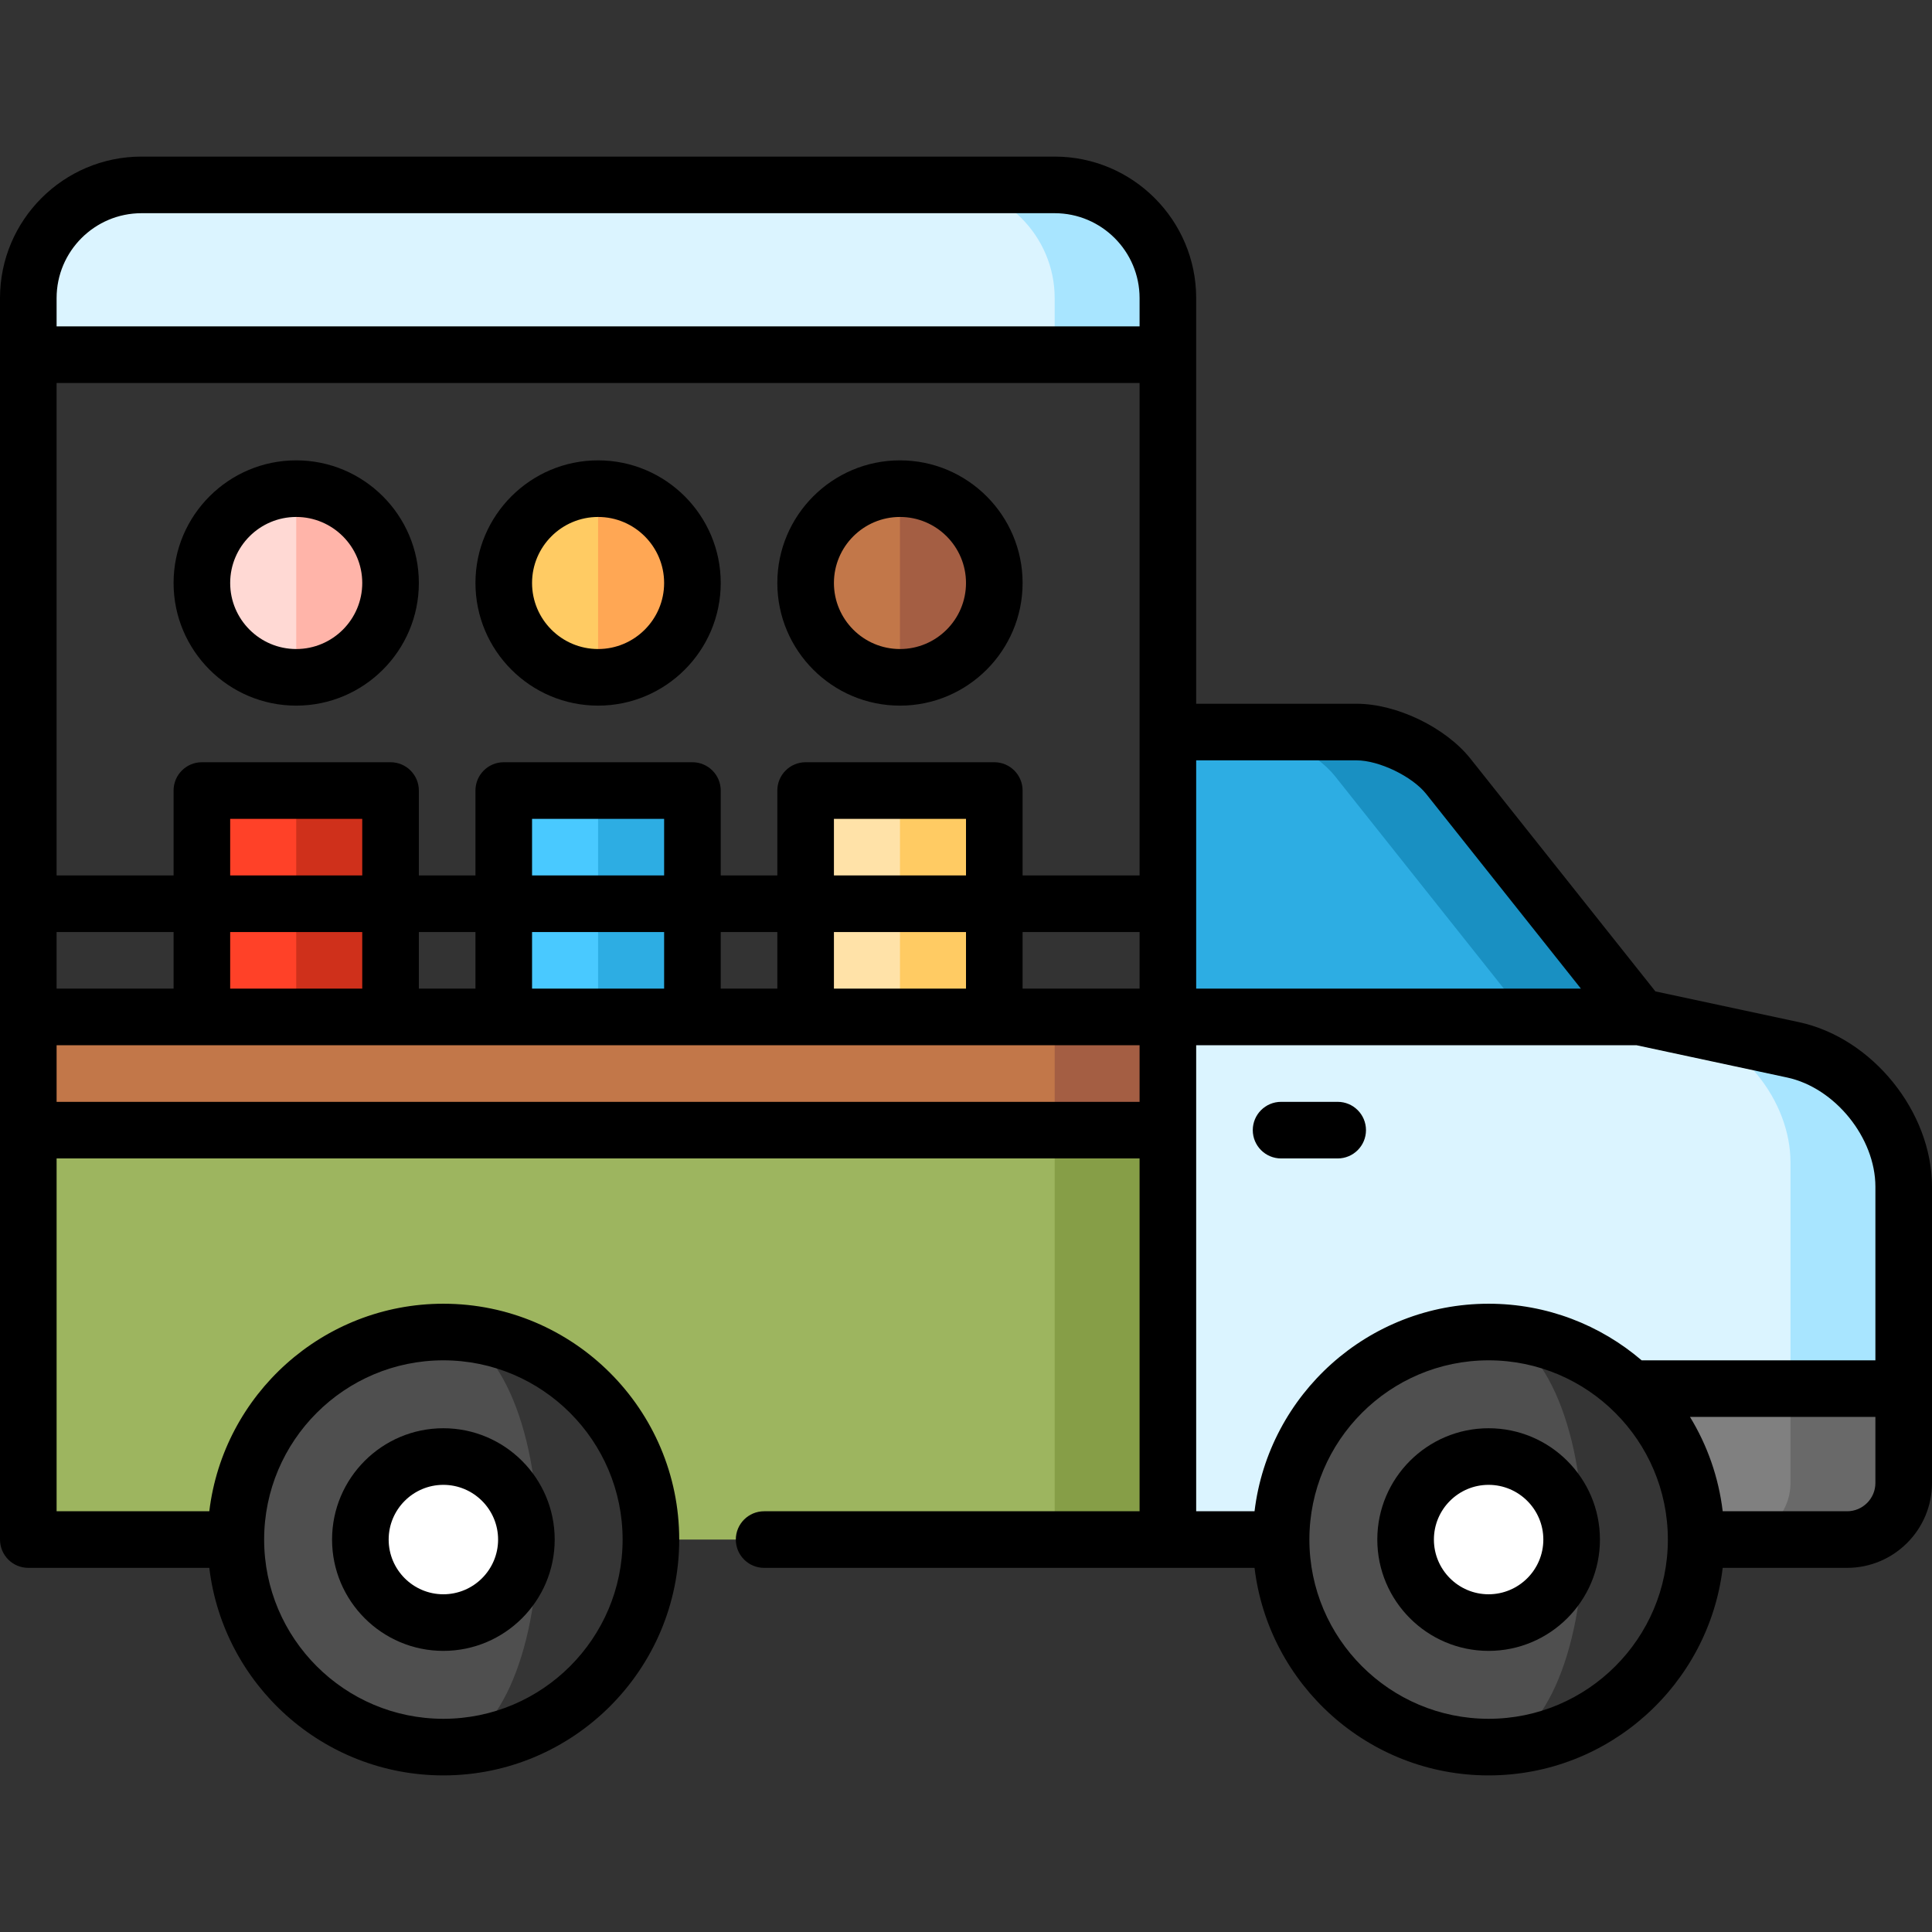 <?xml version="1.0" encoding="iso-8859-1"?>
<!-- Generator: Adobe Illustrator 19.0.0, SVG Export Plug-In . SVG Version: 6.00 Build 0)  -->
<svg version="1.1" id="Capa_1" xmlns="http://www.w3.org/2000/svg" xmlns:xlink="http://www.w3.org/1999/xlink" x="0px" y="0px"
	 viewBox="0 0 512 512" style="enable-background:new 0 0 512 512;" xml:space="preserve">
<rect x="0" y="0" width="512" height="512" fill="#333333" stroke="none"/>
<polygon style="fill:#FFCB63;" points="263.5,279 223.5,279 238.5,209.5 263.5,209.5 "/>
<rect x="213.5" y="209.5" style="fill:#FFE2A8;" width="25" height="69.5"/>
<path style="fill:#A45E43;" d="M238.5,129.5l-15,25l15,25c13.807,0,25-11.193,25-25S252.307,129.5,238.5,129.5z"/>
<path style="fill:#C27749;" d="M213.5,154.5c0,13.807,11.193,25,25,25v-50C224.693,129.5,213.5,140.693,213.5,154.5z"/>
<polygon style="fill:#2DADE3;" points="183.5,279 143.5,279 158.5,209.5 183.5,209.5 "/>
<rect x="133.5" y="209.5" style="fill:#49C9FF;" width="25" height="69.5"/>
<path style="fill:#FFA754;" d="M158.5,129.5l-15,25l15,25c13.807,0,25-11.193,25-25S172.307,129.5,158.5,129.5z"/>
<path style="fill:#FFCB63;" d="M133.5,154.5c0,13.807,11.193,25,25,25v-50C144.693,129.5,133.5,140.693,133.5,154.5z"/>
<polygon style="fill:#CF301B;" points="103.5,279 63.5,279 78.5,209.5 103.5,209.5 "/>
<rect x="53.5" y="209.5" style="fill:#FF4128;" width="25" height="69.5"/>
<path style="fill:#FFB4A9;" d="M78.5,129.5l-15,25l15,25c13.807,0,25-11.193,25-25S92.307,129.5,78.5,129.5z"/>
<path style="fill:#FFD9D4;" d="M53.5,154.5c0,13.807,11.193,25,25,25v-50C64.693,129.5,53.5,140.693,53.5,154.5z"/>
<path style="fill:#A8E5FF;" d="M279.5,49c16.5,0,30,13.5,30,30v15h-30l-30-45H279.5z"/>
<path style="fill:#DBF4FF;" d="M279.5,79v15H7.5V79c0-16.5,13.5-30,30-30h212C266,49,279.5,62.5,279.5,79z"/>
<path style="fill:#1990C2;" d="M383.83,205.74C378.7,199.28,367.75,194,359.5,194h-30v105.5l105-30L383.83,205.74z"/>
<path style="fill:#2DADE3;" d="M329.5,194h-20v105.5l95-30l-50.67-63.76C348.7,199.28,337.75,194,329.5,194z"/>
<path style="fill:#A8E5FF;" d="M475.17,278.21l-30-6.424V388l59.33-20v-53.5C504.5,298,491.3,281.67,475.17,278.21z"/>
<path style="fill:#DBF4FF;" d="M474.5,308.07V368l-135,40h-30l-60-69.25l60-69.25h125l10.67,2.286
	C461.3,275.236,474.5,291.57,474.5,308.07z"/>
<polygon style="fill:#A45E43;" points="279.5,269.5 249.5,339 309.5,299.5 309.5,269.5 "/>
<polygon style="fill:#C27749;" points="7.5,269.5 7.5,299 279.5,339 279.5,269.5 "/>
<polygon style="fill:#869E47;" points="279.5,299.5 249.5,353.75 279.5,408 309.5,408 309.5,299.5 "/>
<rect x="7.5" y="299.5" style="fill:#9DB55F;" width="272" height="108.5"/>
<path style="fill:#696969;" d="M474.5,368l-15,40h30c8.25,0,15-6.75,15-15v-25H474.5z"/>
<path style="fill:#808080;" d="M394.5,368v40h65c8.25,0,15-6.75,15-15v-25H394.5z"/>
<path style="fill:#353535;" d="M394.5,353v110c30.379,0,55-24.621,55-55S424.879,353,394.5,353z"/>
<path style="fill:#4F4F4F;" d="M419.5,408c0-30.379-11.191-55-25-55c-30.369,0-55,24.621-55,55s24.631,55,55,55
	C408.309,463,419.5,438.379,419.5,408z"/>
<path style="fill:#FFFFFF;" d="M394.489,430c-12.125,0-21.989-9.869-21.989-22s9.865-22,21.989-22c12.137,0,22.011,9.869,22.011,22
	S406.626,430,394.489,430z"/>
<path style="fill:#353535;" d="M117.5,353v110c30.379,0,55-24.621,55-55S147.879,353,117.5,353z"/>
<path style="fill:#4F4F4F;" d="M142.5,408c0-30.379-11.191-55-25-55c-30.369,0-55,24.621-55,55s24.631,55,55,55
	C131.309,463,142.5,438.379,142.5,408z"/>
<path style="fill:#FFFFFF;" d="M117.489,430c-12.125,0-21.989-9.869-21.989-22s9.865-22,21.989-22c12.137,0,22.011,9.869,22.011,22
	S129.626,430,117.489,430z"/>
<path d="M238.5,187c17.92,0,32.5-14.579,32.5-32.5S256.42,122,238.5,122S206,136.579,206,154.5S220.58,187,238.5,187z M238.5,137
	c9.649,0,17.5,7.851,17.5,17.5s-7.851,17.5-17.5,17.5s-17.5-7.851-17.5-17.5S228.851,137,238.5,137z"/>
<path d="M158.5,187c17.92,0,32.5-14.579,32.5-32.5S176.42,122,158.5,122S126,136.579,126,154.5S140.58,187,158.5,187z M158.5,137
	c9.649,0,17.5,7.851,17.5,17.5s-7.851,17.5-17.5,17.5s-17.5-7.851-17.5-17.5S148.851,137,158.5,137z"/>
<path d="M78.5,187c17.92,0,32.5-14.579,32.5-32.5S96.42,122,78.5,122S46,136.579,46,154.5S60.58,187,78.5,187z M78.5,137
	c9.649,0,17.5,7.851,17.5,17.5S88.149,172,78.5,172S61,164.149,61,154.5S68.851,137,78.5,137z"/>
<path d="M339.5,307h15c4.142,0,7.5-3.357,7.5-7.5s-3.358-7.5-7.5-7.5h-15c-4.142,0-7.5,3.357-7.5,7.5S335.358,307,339.5,307z"/>
<path d="M394.489,378.5C378.229,378.5,365,391.733,365,408s13.229,29.5,29.489,29.5C410.762,437.5,424,424.267,424,408
	S410.762,378.5,394.489,378.5z M394.489,422.5C386.5,422.5,380,415.995,380,408s6.5-14.5,14.489-14.5
	c8.001,0,14.511,6.505,14.511,14.5S402.491,422.5,394.489,422.5z"/>
<path d="M117.489,437.5C133.762,437.5,147,424.267,147,408s-13.238-29.5-29.511-29.5C101.229,378.5,88,391.733,88,408
	S101.229,437.5,117.489,437.5z M117.489,393.5c8.001,0,14.511,6.505,14.511,14.5s-6.509,14.5-14.511,14.5
	C109.5,422.5,103,415.995,103,408S109.5,393.5,117.489,393.5z"/>
<path d="M476.737,270.88l-38.038-8.15l-48.996-61.653c-6.605-8.31-19.59-14.576-30.204-14.576H317V79
	c0-20.678-16.822-37.5-37.5-37.5h-242C16.822,41.5,0,58.322,0,79v329c0,4.143,3.358,7.5,7.5,7.5h47.966
	c3.719,30.937,30.111,55,62.034,55c34.462,0,62.5-28.037,62.5-62.5s-28.038-62.5-62.5-62.5c-31.923,0-58.315,24.063-62.034,55H15
	V307h287v93.5h-99.5c-4.142,0-7.5,3.357-7.5,7.5s3.358,7.5,7.5,7.5h129.966c3.719,30.937,30.111,55,62.034,55
	s58.315-24.063,62.034-55H489.5c12.407,0,22.5-10.094,22.5-22.5v-78.5C512,294.614,496.181,275.047,476.737,270.88z M117.5,360.5
	c26.191,0,47.5,21.309,47.5,47.5s-21.309,47.5-47.5,47.5S70,434.191,70,408S91.309,360.5,117.5,360.5z M359.5,201.5
	c5.956,0,14.755,4.247,18.461,8.909L418.96,262H317v-22.49c0-0.02,0-38.01,0-38.01H359.5z M221,262v-15h35v15H221z M191,262v-15h15
	v15H191z M141,262v-15h35v15H141z M111,262v-15h15v15H111z M61,262v-15h35v15H61z M15,262v-15h31v15H15z M302,232h-31v-22.5
	c0-4.143-3.358-7.5-7.5-7.5h-50c-4.142,0-7.5,3.357-7.5,7.5V232h-15v-22.5c0-4.143-3.358-7.5-7.5-7.5h-50
	c-4.142,0-7.5,3.357-7.5,7.5V232h-15v-22.5c0-4.143-3.358-7.5-7.5-7.5h-50c-4.142,0-7.5,3.357-7.5,7.5V232H15V101.5h287V232z
	 M256,232h-35v-15h35V232z M176,232h-35v-15h35V232z M96,232H61v-15h35V232z M271,247h31v15h-31V247z M37.5,56.5h242
	c12.407,0,22.5,10.094,22.5,22.5v7.5H15V79C15,66.594,25.093,56.5,37.5,56.5z M15,292v-15h287v15H15z M317,299.51
	c0-0.02,0-22.51,0-22.51h116.703l39.891,8.548C486.282,288.266,497,301.524,497,314.5v46h-61.947c-10.925-9.341-25.086-15-40.553-15
	c-31.923,0-58.315,24.063-62.034,55H317V299.51z M394.5,455.5c-26.191,0-47.5-21.309-47.5-47.5s21.309-47.5,47.5-47.5
	S442,381.809,442,408S420.691,455.5,394.5,455.5z M489.5,400.5h-32.966c-1.09-9.067-4.114-17.547-8.67-25H497V393
	C497,397.136,493.636,400.5,489.5,400.5z"/>
<g>
</g>
<g>
</g>
<g>
</g>
<g>
</g>
<g>
</g>
<g>
</g>
<g>
</g>
<g>
</g>
<g>
</g>
<g>
</g>
<g>
</g>
<g>
</g>
<g>
</g>
<g>
</g>
<g>
</g>
</svg>
